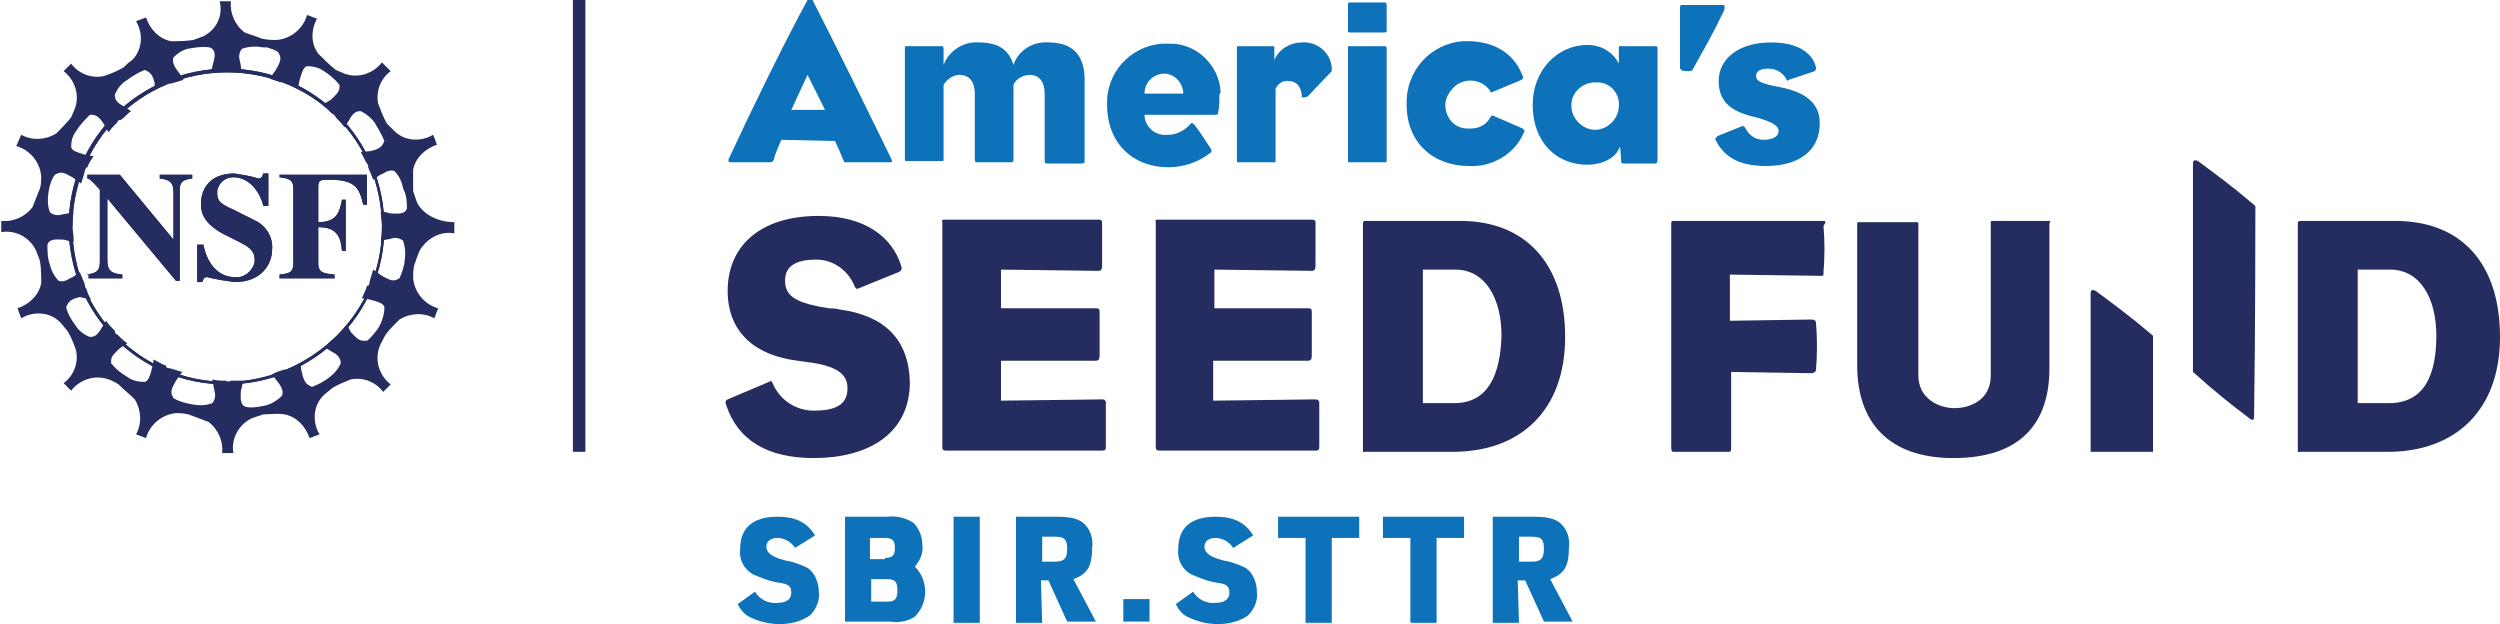<?xml version="1.0" encoding="utf-8"?>
<!-- Generator: Adobe Illustrator 21.1.0, SVG Export Plug-In . SVG Version: 6.00 Build 0)  -->
<svg version="1.1" id="Layer_1" xmlns="http://www.w3.org/2000/svg" xmlns:xlink="http://www.w3.org/1999/xlink" x="0px" y="0px"
	 viewBox="0 0 200.3 50" style="enable-background:new 0 0 200.3 50;" xml:space="preserve">
<style type="text/css">
	.st0{fill:#0D72B9;}
	.st1{fill:#242C60;}
</style>
<title>ASF Logo</title>
<g>
	<path class="st0" d="M60.5,47.4c0.3,0.6,1.1,1,1.8,0.9c0.7,0,1.1-0.3,1.1-0.8s-0.2-0.7-0.9-0.8c-0.8-0.1-1.5-0.4-2.2-0.7
		c-0.7-0.4-1.1-1.2-1-2c0-1.7,1-2.6,3-2.6c1.5,0,2.4,0.5,3,1.5l-1.6,1c-0.3-0.5-0.9-0.8-1.4-0.8c-0.6,0-0.9,0.3-0.9,0.7
		s0.3,0.8,1.5,1.1c0.6,0.1,1.2,0.3,1.8,0.6c0.6,0.4,0.9,1.2,0.9,1.9c0.1,0.7-0.2,1.4-0.7,1.9c-0.7,0.5-1.6,0.7-2.4,0.7
		c-0.9,0-1.7-0.2-2.5-0.6c-0.4-0.2-0.7-0.6-0.9-1L60.5,47.4z"/>
	<path class="st0" d="M67.7,41.4h3.4c0.7-0.1,1.5,0.1,2.1,0.5c0.5,0.5,0.7,1.2,0.7,1.8c0.1,0.6-0.2,1.2-0.6,1.7c1.1,1.1,1.1,2.9,0,4
		c-0.6,0.4-1.3,0.5-2,0.4h-3.6V41.4z M70.9,44.7c0.6,0,0.8-0.2,0.8-0.8s-0.2-0.8-0.8-0.8h-1.2v1.7h1.2V44.7z M71.1,48.2
		c0.6,0,0.8-0.2,0.8-0.9s-0.2-0.9-0.8-0.9h-1.3v1.8C69.8,48.2,71.1,48.2,71.1,48.2z"/>
	<path class="st0" d="M76.4,41.4h2.1v8.5h-2.1V41.4z"/>
	<path class="st0" d="M83.5,49.9h-2.1v-8.5h3.3c1.2,0,1.8,0.2,2.2,0.6c0.5,0.5,0.7,1.2,0.6,1.9c0,1.5-0.4,2.1-1.5,2.5l1.8,3.4h-2.3
		L84,46.5h-0.6L83.5,49.9z M84.5,45c0.7,0,1-0.2,1-1s-0.2-1-1-1h-1v2H84.5z"/>
	<path class="st0" d="M90,48h2.1v1.8H90V48z"/>
	<path class="st0" d="M95.6,47.4c0.3,0.6,1.1,1,1.8,0.9c0.7,0,1.1-0.3,1.1-0.8s-0.2-0.7-0.9-0.8c-0.8-0.1-1.5-0.4-2.2-0.7
		c-0.7-0.4-1.1-1.2-1-2c0-1.7,1-2.6,3-2.6c1.5,0,2.4,0.5,3,1.5l-1.6,1c-0.3-0.5-0.9-0.8-1.4-0.8c-0.6,0-0.9,0.3-0.9,0.7
		s0.3,0.8,1.5,1.1c0.6,0.1,1.2,0.3,1.8,0.6c0.6,0.4,0.9,1.2,0.9,1.9c0.1,0.7-0.2,1.4-0.7,1.9c-0.7,0.5-1.6,0.7-2.4,0.7
		c-0.9,0-1.7-0.2-2.5-0.6c-0.4-0.2-0.7-0.6-0.9-1L95.6,47.4z"/>
	<path class="st0" d="M104.6,43.1h-2.2v-1.7h6.5v1.7h-2.2v6.8h-2.1C104.6,49.9,104.6,43.1,104.6,43.1z"/>
	<path class="st0" d="M113,43.1h-2.2v-1.7h6.5v1.7h-2.2v6.8H113V43.1z"/>
	<path class="st0" d="M121.7,49.9h-2.1v-8.5h3.3c1.2,0,1.8,0.2,2.2,0.6c0.5,0.5,0.7,1.2,0.6,1.9c0,1.5-0.4,2.1-1.5,2.5l1.8,3.4h-2.3
		l-1.5-3.3h-0.6L121.7,49.9z M122.7,45c0.7,0,1-0.2,1-1s-0.2-1-1-1h-1v2H122.7z"/>
</g>
<path class="st0" d="M62.6,11.2c-0.2,0.5-0.5,1.1-0.6,1.6C61.9,13,61.8,13,61.6,13h-3.1c-0.1,0-0.2-0.1-0.1-0.3
	C60.3,8.6,63,3.1,64.7,0c0-0.1,0.4,0,0.4,0c1.8,3.5,4.3,8.6,6.3,12.7c0.1,0.2,0.1,0.3-0.1,0.3h-3.5c-0.1,0-0.2,0-0.2-0.1
	c-0.2-0.5-0.5-1.2-0.7-1.6L62.6,11.2z M66.1,8.8L64.7,6l-1.3,2.8H66.1z"/>
<path class="st0" d="M81.2,5.2C81.6,4,82.8,3.3,84,3.4c1.5,0,2.9,0.6,2.9,3v6.4c0,0.2,0,0.3-0.2,0.3h-2.8c-0.1,0-0.2,0-0.2-0.2V7.5
	c0-0.9-0.4-1.5-1.2-1.5c-0.5,0-1.1,0.3-1.3,0.8v5.9c0,0.2,0,0.3-0.2,0.3h-2.7c-0.1,0-0.2,0-0.2-0.2V7.5c0-1-0.5-1.5-1.2-1.5
	c-0.5,0-1,0.3-1.3,0.8v5.9c0,0.2,0,0.2-0.1,0.2h-2.9c-0.1,0-0.1,0-0.1-0.3V3.9c0-0.2,0-0.2,0.1-0.2h2.8c0.1,0,0.2,0,0.2,0.2v1.3
	c0.4-1.1,1.6-1.9,2.8-1.8C79.9,3.4,80.8,3.9,81.2,5.2z"/>
<path class="st0" d="M97.7,7.7c0,0.4,0,0.8-0.1,1.3c0,0.2-0.1,0.2-0.4,0.2h-5.5c0,0.9,0.8,1.7,1.8,1.6h0.1c0.7,0,1.4-0.4,1.8-0.9
	c0.1-0.1,0.2,0,0.3,0.1c0.4,0.5,0.9,1.3,1.3,1.9c0.1,0.2,0.1,0.3-0.1,0.4c-0.9,0.7-2.1,1.1-3.3,1.1c-2.8,0-4.9-1.9-4.9-5
	c-0.1-2.5,1.8-4.7,4.4-4.9c0.2,0,0.3,0,0.5,0c2.2-0.1,4.1,1.7,4.2,3.9C97.7,7.5,97.7,7.6,97.7,7.7z M94.8,7.5c0-0.8-0.6-1.5-1.4-1.6
	h-0.1c-0.9,0-1.6,0.7-1.6,1.6H94.8z"/>
<path class="st0" d="M102.2,7.1v5.7c0,0.2,0,0.2-0.1,0.2h-2.9c-0.1,0-0.1,0-0.1-0.3V3.9c0-0.2,0-0.2,0.1-0.2h2.8
	c0.1,0,0.1,0,0.1,0.2v0.9c0.4-0.9,1.3-1.4,2.2-1.4c1.2-0.1,2.3,0.8,2.4,2c0,0.1,0,0.2,0,0.3c-0.4,0.4-1.7,1.8-1.9,2
	c-0.1,0.1-0.3,0.1-0.5,0.1c0-0.8-0.4-1.3-1-1.3C102.8,6.4,102.4,6.7,102.2,7.1z"/>
<path class="st0" d="M111.1,2.4c0,0.2,0,0.2-0.2,0.2h-2.8c-0.1,0-0.1-0.1-0.1-0.2v-2c0-0.1,0-0.2,0.1-0.2h2.8c0.1,0,0.2,0,0.2,0.2
	V2.4z M111.1,12.8c0,0.2,0,0.2-0.2,0.2h-2.8c-0.1,0-0.1,0-0.1-0.3V3.9c0-0.2,0-0.2,0.1-0.2h2.8c0.1,0,0.2,0,0.2,0.2V12.8z"/>
<path class="st0" d="M122,10.3c0.1,0.1,0.2,0.2,0.1,0.3l0,0c-0.7,1.7-2.5,2.8-4.4,2.7c-2.9,0-5-1.9-5-4.9c-0.1-2.7,1.9-4.9,4.5-5.1
	c0.1,0,0.3,0,0.4,0c2,0,3.7,0.9,4.4,2.8c0.1,0.1,0,0.2-0.1,0.3l-2.4,1c-0.1,0-0.1,0-0.1-0.1c-0.6-0.9-1.8-1.1-2.7-0.5
	c-0.5,0.4-0.9,1-0.9,1.6c0,1,0.7,1.9,1.8,1.9c0.1,0,0.1,0,0.2,0c0.7,0,1.3-0.3,1.6-0.9c0.1-0.1,0.1-0.2,0.3-0.1L122,10.3z"/>
<path class="st0" d="M129.8,11.7c-0.3,1-1.5,1.5-2.6,1.5c-2.5,0-4.4-1.8-4.4-4.8c0-2.8,2-4.8,4.4-4.8c1,0,2,0.5,2.5,1.5V3.9
	c0-0.2,0-0.2,0.1-0.2h2.9c0.1,0,0.1,0.1,0.1,0.2v8.9c0,0.2-0.1,0.3-0.1,0.3h-2.6c-0.1,0-0.2,0-0.2-0.1l0,0L129.8,11.7z M125.9,8.5
	c0,1,0.9,1.9,1.9,1.9c1,0,1.9-0.9,1.9-1.9c0.1-1-0.7-1.9-1.7-1.9c-0.1,0-0.1,0-0.2,0c-1,0-1.9,0.8-1.9,1.8
	C125.9,8.3,125.9,8.4,125.9,8.5z"/>
<path class="st0" d="M135.6,5.6c0,0.1-0.3,0.1-0.5,0.1c-0.3,0-0.5-0.1-0.5-0.3V0.6c0-0.2,0.1-0.2,0.1-0.2h3.4c0.1,0,0.1,0.4,0,0.5
	C137.2,2.8,136.6,3.8,135.6,5.6z"/>
<path class="st0" d="M137.6,10.9l2-0.8c0.1,0,0.1,0,0.2,0.1c0.3,0.6,0.8,1,1.5,1c0.8,0,1.2-0.3,1.2-0.7s-0.4-0.7-1.8-1.1
	c-1.8-0.4-3-1.1-3-2.9s1.6-3.1,4.2-3.1c2.1,0,3.3,0.8,3.6,2c0,0.1,0,0.2-0.1,0.3l-2.1,0.7c-0.1,0.1-0.1,0.1-0.2-0.1
	c-0.3-0.5-0.8-0.8-1.4-0.8c-0.7,0-1,0.2-1,0.6s0.4,0.6,2,0.9c1.9,0.4,3.1,1.2,3.1,2.9c0,2.1-1.6,3.4-4.3,3.4c-2.4,0-3.5-0.9-4.1-2.2
	C137.5,11.1,137.5,11,137.6,10.9z"/>
<path class="st1" d="M67.3,24.8c-0.4-0.1-0.7-0.1-0.9-0.1c-2.5-0.4-3.5-0.9-3.5-2.2c0-1,0.6-1.7,2.5-1.7c1.4,0,2.6,0.9,3.1,2.2
	c0.1,0.1,0.1,0.2,0.3,0.1l3.2-1.3c0.2-0.1,0.3-0.2,0.2-0.5c-0.7-2.3-2.9-4-6.6-4c-4.8,0-7.3,2.5-7.3,6c0,3.4,2.3,5.2,5.6,5.6
	l0.7,0.1c2.5,0.3,3.3,1,3.3,2.1c0,1.3-0.9,1.8-2.7,1.8c-1.4,0-2.7-0.8-3.3-2.2c-0.1-0.2-0.1-0.2-0.3-0.1L58.3,32
	c-0.2,0.1-0.2,0.2-0.1,0.5c0.9,2.7,3.2,4.2,7,4.2c4.3,0,7.7-1.9,7.7-6.1C72.8,27.2,70.9,25.3,67.3,24.8z"/>
<path class="st1" d="M88.2,32l-8,0.1v-3.2h7.6c0.2,0,0.3-0.1,0.3-0.4v-3.4c0-0.3,0-0.4-0.3-0.4h-7.6v-3.1l7.8,0.1
	c0.2,0,0.3-0.1,0.3-0.4V18c0-0.3,0-0.4-0.3-0.4H75.7c-0.3,0-0.2,0-0.2,0.3v17.8c0,0.3,0,0.4,0.3,0.4h12.5c0.3,0,0.3-0.1,0.3-0.4
	v-3.5C88.5,32,88.5,32,88.2,32z"/>
<path class="st1" d="M105.2,32l-8,0.1v-3.2h7.6c0.2,0,0.3-0.1,0.3-0.4v-3.4c0-0.3,0-0.4-0.3-0.4h-7.5v-3.1l7.8,0.1
	c0.2,0,0.3-0.1,0.3-0.4V18c0-0.3,0-0.4-0.3-0.4H92.8c-0.3,0-0.2,0-0.2,0.3v17.8c0,0.3,0,0.4,0.3,0.4h12.5c0.3,0,0.3-0.1,0.3-0.4
	v-3.5C105.6,32,105.6,32,105.2,32z"/>
<path class="st1" d="M117,17.7h-7.6c-0.2,0-0.2,0.1-0.2,0.3v18c0,0.3,0,0.2,0.2,0.2h7c5.4,0,9-3.3,9-9.2S122.2,17.7,117,17.7z
	 M116.5,32.3H114V21.6h2.6c2.4,0,3.7,2.3,3.7,5.3C120.2,30.1,119.2,32.3,116.5,32.3L116.5,32.3z"/>
<path class="st1" d="M146.1,17.7h-12c-0.2,0-0.2,0-0.2,0.4v17.7c0,0.4,0.1,0.4,0.2,0.4h4.4c0.2,0,0.2-0.1,0.2-0.4v-6l6.4,0.1
	c0.2,0,0.4-0.1,0.4-0.3c0.1-1.2,0.1-2.5,0-3.7c0-0.2-0.1-0.3-0.4-0.3l-6.5,0.1V22l7.3,0.1c0.2,0,0.2,0,0.2-0.3
	c0.1-1.2,0.1-2.5,0-3.7C146.3,17.8,146.3,17.7,146.1,17.7z"/>
<path class="st1" d="M164.2,17.7h-4.5c-0.2,0-0.2,0-0.2,0.2v12.2c0,1.9-1.6,2.6-2.9,2.6c-1.3,0-2.9-0.8-2.9-2.6V18
	c0-0.2,0-0.2-0.2-0.2h-4.6c-0.1,0-0.1,0-0.1,0.2v11.3c0,4.5,2.5,7.4,7.7,7.4c5.4,0,7.7-2.8,7.7-7.2V17.9
	C164.3,17.7,164.3,17.7,164.2,17.7z"/>
<path class="st1" d="M191.9,17.7h-7.6c-0.2,0-0.2,0.1-0.2,0.3v18c0,0.3,0,0.2,0.2,0.2h7c5.4,0,9-3.3,9-9.2S197.2,17.7,191.9,17.7z
	 M191.4,32.3h-2.5V21.6h2.6c2.4,0,3.7,2.3,3.7,5.3C195.2,30.1,194.2,32.3,191.4,32.3L191.4,32.3z"/>
<path class="st1" d="M180.7,16.5c-2-1.7-3-2.4-4.6-3.6c-0.2-0.1-0.4-0.1-0.4,0.2c0,0.4,0,16.7,0,16.7c1.9,1.7,2.8,2.4,4.5,3.7
	c0.4,0.3,0.4,0.1,0.4-0.4C180.7,26.9,180.7,16.5,180.7,16.5z"/>
<path class="st1" d="M172.5,36.2c0-4.9,0-9.3,0-9.3c-2-1.7-3-2.4-4.6-3.6c-0.2-0.1-0.4-0.1-0.4,0.2c0,0.3,0,7.8,0,12.7H172.5z"/>
<rect x="45.9" class="st1" width="1" height="36.2"/>
<g>
	<path class="st1" d="M6.9,22C7.6,21.9,8,21.8,8,21v-5.8c-0.7-0.8-0.9-0.9-1-0.9V14h2.6l4.3,5.2l0,0v-3.7c0-0.7-0.1-1.1-1.1-1.2V14
		h2.6v0.3c-0.9,0.1-1,0.4-1,1v7.2h-0.3l-5.5-6.6l0,0v4.9c0,0.9,0.3,1.1,1.2,1.2v0.3H7.1V22H6.9z"/>
	<path class="st1" d="M6.9,22C7.6,21.9,8,21.8,8,21v-5.8c-0.7-0.8-0.9-0.9-1-0.9V14h2.6l4.3,5.2l0,0v-3.7c0-0.7-0.1-1.1-1.1-1.2V14
		h2.6v0.3c-0.9,0.1-1,0.4-1,1v7.2h-0.3l-5.5-6.6l0,0v4.9c0,0.9,0.3,1.1,1.2,1.2v0.3H7.1V22H6.9z"/>
	<path class="st1" d="M21.1,16.5c-0.2-0.9-1-2.3-2.4-2.3c-0.7,0-1.2,0.5-1.3,1.1c0,0,0,0,0,0.1c0,0.7,0.2,0.9,1.3,1.4l1.8,0.9
		c0.8,0.4,1.4,1.3,1.3,2.3c0,1.1-0.8,2.6-3,2.6c-0.7-0.1-1.5-0.2-2.2-0.4c-0.3,0-0.3,0.2-0.4,0.4h-0.4v-3h0.5c0.2,1.2,1,2.6,2.5,2.6
		c0.7,0.1,1.4-0.4,1.6-1.2c0-0.1,0-0.1,0-0.2c0-0.8-0.6-1.1-1.4-1.5l-0.8-0.4c-2.1-1-2.1-2.1-2.1-2.6c0-0.8,0.4-2.4,2.7-2.4
		c0.6,0.1,1.3,0.2,1.9,0.4c0.3,0,0.3-0.2,0.4-0.4h0.4v2.6H21.1z"/>
	<path class="st1" d="M21.1,16.5c-0.2-0.9-1-2.3-2.4-2.3c-0.7,0-1.2,0.5-1.3,1.1c0,0,0,0,0,0.1c0,0.7,0.2,0.9,1.3,1.4l1.8,0.9
		c0.8,0.4,1.4,1.3,1.3,2.3c0,1.1-0.8,2.6-3,2.6c-0.7-0.1-1.5-0.2-2.2-0.4c-0.3,0-0.3,0.2-0.4,0.4h-0.4v-3h0.5c0.2,1.2,1,2.6,2.5,2.6
		c0.7,0.1,1.4-0.4,1.6-1.2c0-0.1,0-0.1,0-0.2c0-0.8-0.6-1.1-1.4-1.5l-0.8-0.4c-2.1-1-2.1-2.1-2.1-2.6c0-0.8,0.4-2.4,2.7-2.4
		c0.6,0.1,1.3,0.2,1.9,0.4c0.3,0,0.3-0.2,0.4-0.4h0.4v2.6H21.1z"/>
	<path class="st1" d="M22.5,14h6.9v2.4h-0.3c-0.3-1.3-0.6-2-2.7-2c-0.7,0-0.9,0-0.9,0.6v2.8c1.5,0,1.7-0.8,1.9-1.8h0.3v4.1h-0.3
		c-0.1-1-0.3-1.9-1.9-1.9v2.9c0,0.8,0.5,0.8,1.3,0.9v0.3h-4.4V22c0.7-0.1,1.1-0.1,1.1-0.9v-6c0-0.8-0.5-0.8-1.1-0.9V14H22.5z"/>
	<path class="st1" d="M22.5,14h6.9v2.4h-0.3c-0.3-1.3-0.6-2-2.7-2c-0.7,0-0.9,0-0.9,0.6v2.8c1.5,0,1.7-0.8,1.9-1.8h0.3v4.1h-0.3
		c-0.1-1-0.3-1.9-1.9-1.9v2.9c0,0.8,0.5,0.8,1.3,0.9v0.3h-4.4V22c0.7-0.1,1.1-0.1,1.1-0.9v-6c0-0.8-0.5-0.8-1.1-0.9V14H22.5z"/>
	<path class="st1" d="M18.2,5.5c-7,0-12.7,5.6-12.7,12.6s5.6,12.7,12.6,12.7s12.7-5.6,12.7-12.6l0,0C30.8,11.2,25.2,5.5,18.2,5.5
		 M18.2,30.6c-6.9,0-12.4-5.5-12.4-12.4S11.3,5.8,18.2,5.8s12.4,5.5,12.4,12.4c0,0,0,0,0,0.1C30.6,25,25,30.5,18.2,30.6"/>
	<path class="st1" d="M18.2,5.5c-7,0-12.7,5.6-12.7,12.6s5.6,12.7,12.6,12.7s12.7-5.6,12.7-12.6l0,0C30.8,11.2,25.2,5.5,18.2,5.5z
		 M18.2,30.6c-6.9,0-12.4-5.5-12.4-12.4S11.3,5.8,18.2,5.8s12.4,5.5,12.4,12.4c0,0,0,0,0,0.1C30.6,25,25,30.5,18.2,30.6z"/>
	<path class="st1" d="M33.4,16.2c-0.1-0.3-0.2-0.6-0.3-0.9c0-0.6,0-1.1,0-1.7c0.2-1,1-1.7,1.9-2c-0.1-0.3-0.2-0.6-0.3-0.8
		c-1,0.6-2.3,0.5-3.1-0.3c-0.2-0.2-0.4-0.4-0.6-0.6c-0.3-0.5-0.5-1.1-0.7-1.6c-0.2-1,0.2-2,1-2.6L30.6,5c-0.7,0.9-1.9,1.3-3,0.9
		l-0.7-0.3c-0.5-0.4-0.9-0.8-1.4-1.3c-0.6-0.8-0.6-1.9-0.1-2.8l-0.8-0.3c-0.3,1.1-1.3,1.9-2.4,2c-0.4,0-0.8,0-1.2-0.1
		c-0.5-0.2-0.9-0.3-1.4-0.5C18.8,2,18.4,1,18.5,0.1h-0.9c0.3,1.2-0.3,2.3-1.3,2.8C16,3,15.8,3.1,15.5,3.2c-0.6,0.1-1.2,0.1-1.8,0.1
		c-1-0.2-1.7-1-2-1.9l-0.8,0.3c0.6,1,0.5,2.3-0.3,3.1C10.3,5,10.1,5.2,9.9,5.4c-0.5,0.3-1,0.5-1.6,0.7c-1,0.2-2-0.2-2.6-1L5.1,5.7
		C6,6.4,6.4,7.6,6,8.7C5.9,8.9,5.8,9.2,5.7,9.4c-0.4,0.5-0.8,0.9-1.2,1.3c-0.8,0.5-1.9,0.6-2.8,0.1l-0.4,0.9c1.1,0.3,1.9,1.3,2,2.4
		c0,0.3,0,0.7-0.1,1c-0.2,0.5-0.4,1-0.6,1.5C2,17.4,1,17.8,0.1,17.7c0,0.3,0,0.6,0,0.9c1.1-0.2,2.3,0.4,2.8,1.5
		c0.1,0.3,0.2,0.5,0.3,0.8c0.1,0.6,0.1,1.2,0.1,1.8c-0.2,1-1,1.7-1.9,2l0.3,0.8c1-0.6,2.3-0.5,3.1,0.3C5,26,5.2,26.3,5.4,26.5
		c0.3,0.5,0.5,1,0.7,1.6c0.2,1-0.2,2-1,2.6l0.6,0.6c0.7-0.9,1.9-1.3,3-0.9c0.3,0.1,0.5,0.2,0.8,0.4c0.4,0.4,0.9,0.8,1.3,1.2
		c0.5,0.8,0.6,1.9,0.1,2.8l0.8,0.3c0.3-1.1,1.3-1.9,2.4-2c0.3,0,0.6,0,1,0.1c0.5,0.2,1.1,0.4,1.6,0.6c0.8,0.6,1.2,1.6,1.1,2.5h0.9
		c-0.2-1.1,0.4-2.3,1.5-2.8c0.3-0.1,0.6-0.2,0.9-0.3c0.5,0,1.1-0.1,1.7,0c1,0.2,1.7,1,2,1.9l0.8-0.3c-0.6-1-0.5-2.3,0.3-3.1
		c0.2-0.2,0.5-0.4,0.7-0.6c0.5-0.3,1-0.5,1.5-0.7c1-0.2,2,0.2,2.6,1l0.6-0.6c-0.9-0.7-1.3-1.9-0.9-3c0.1-0.3,0.3-0.6,0.5-1
		c0.3-0.4,0.7-0.8,1.1-1.2c0.8-0.5,1.9-0.6,2.8-0.1l0.3-0.8c-1.1-0.3-1.9-1.3-2-2.4c0-0.4,0-0.7,0.1-1.1c0.2-0.5,0.3-1,0.6-1.4
		c0.6-0.8,1.6-1.3,2.6-1.1c0-0.3,0-0.6,0-0.9C35.1,17.8,33.9,17.2,33.4,16.2 M32.6,16.7l-0.1,0.2c-0.3,0.3-0.8,0.2-1.2,0.2l-0.8-0.2
		c0,0.3,0.1,0.7,0.1,1l0,0c0.1,0.1,0.1,0.2,0,0.3c0,0.4,0,0.7-0.1,1.1c0.3-0.1,0.6-0.1,0.9-0.2c0.3-0.1,0.7,0,0.9,0.2
		c0.2,0.6,0.2,1.2,0.1,1.7v0.1c-0.1,0.4-0.2,0.8-0.4,1.2l-0.2,0.1c-0.4,0.2-0.8-0.1-1.2-0.3l-0.7-0.5c-0.1,0.3-0.2,0.7-0.3,1l0,0
		c0,0.1,0,0.3-0.2,0.3c-0.1,0.4-0.3,0.7-0.4,1c0.3,0,0.6,0.1,1,0.2c0.3,0.1,0.7,0.2,0.8,0.5c0,0.6-0.2,1.2-0.5,1.7l0,0
		c-0.3,0.4-0.6,0.8-0.9,1h-0.3c-0.4,0-0.7-0.4-1-0.7L27.8,26c-0.2,0.3-0.4,0.5-0.7,0.8v0.1c0,0.1-0.2,0.2-0.3,0.2
		c-0.3,0.2-0.5,0.5-0.8,0.7c0.3,0.2,0.6,0.4,0.8,0.5s0.5,0.4,0.5,0.8c-0.2,0.5-0.6,0.9-1,1.2c-0.4,0.3-0.8,0.5-1.3,0.7l-0.2-0.1
		c-0.4-0.2-0.5-0.6-0.6-1s-0.1-0.5-0.1-0.8c-0.3,0.2-0.6,0.3-0.9,0.4l0,0c-0.1,0.1-0.2,0.2-0.4,0.1c-0.3,0.1-0.7,0.2-1,0.4
		c0.2,0.3,0.4,0.5,0.6,0.8c0.2,0.3,0.3,0.6,0.2,0.9c-0.4,0.4-0.9,0.7-1.4,0.8s-1,0.2-1.5,0.1l-0.2-0.1c-0.3-0.3-0.2-0.8-0.2-1.2
		c0.1-0.3,0.1-0.5,0.2-0.8c-0.3,0-0.6,0-1,0l0,0c-0.1,0.1-0.3,0.1-0.4,0c-0.4,0-0.7,0-1.1-0.1c0.1,0.3,0.1,0.6,0.2,1
		c0.1,0.3,0,0.7-0.2,0.9c-0.5,0.2-1,0.2-1.6,0.1c-0.5-0.1-1-0.2-1.5-0.5l-0.1-0.2c-0.2-0.4,0.1-0.8,0.3-1.2l0.5-0.7
		c-0.3-0.1-0.7-0.2-1-0.3l0,0c-0.1,0-0.3,0-0.3-0.2c-0.3-0.1-0.6-0.3-1-0.5c0,0.3-0.1,0.6-0.2,1c-0.1,0.3-0.2,0.7-0.5,0.8
		c-0.5,0-1-0.1-1.4-0.4c-0.5-0.3-0.9-0.6-1.3-1.1v-0.2c0-0.4,0.4-0.7,0.7-1l0.6-0.4c-0.3-0.2-0.5-0.4-0.8-0.7l0,0
		c-0.1,0-0.2-0.1-0.2-0.3c-0.3-0.3-0.5-0.5-0.7-0.8C8.3,26,8.2,26.2,8,26.5C7.8,26.8,7.6,27,7.2,27c-0.5-0.2-0.9-0.5-1.2-1
		c-0.3-0.4-0.6-0.9-0.7-1.4l0.1-0.2c0.2-0.4,0.6-0.5,1-0.6L7.3,24c-0.2-0.3-0.3-0.6-0.4-0.9l0,0c-0.1-0.1-0.1-0.2-0.1-0.3
		c-0.1-0.3-0.3-0.7-0.4-1c-0.3,0.2-0.5,0.4-0.8,0.5c-0.3,0.2-0.6,0.3-0.9,0.2c-0.3-0.3-0.6-0.8-0.7-1.3c-0.2-0.5-0.2-1.1-0.2-1.6
		l0.1-0.2c0.3-0.3,0.8-0.2,1.2-0.2l0.8,0.2c0-0.3,0-0.7-0.1-1l0,0c-0.1-0.1-0.1-0.2,0-0.3c0-0.4,0-0.7,0.1-1.1
		c-0.3,0.1-0.6,0.1-1,0.2c-0.3,0.1-0.7,0-0.9-0.2c-0.2-0.5-0.2-1.1-0.1-1.7C4,14.8,4.1,14.4,4.4,14l0.2-0.1C5,13.7,5.4,14,5.8,14.2
		l0.7,0.5c0.1-0.3,0.2-0.6,0.3-1l0,0c0-0.1,0.1-0.3,0.2-0.3c0.1-0.3,0.3-0.6,0.5-0.9c-0.3,0-0.7-0.1-1-0.2c-0.3-0.1-0.7-0.2-0.8-0.5
		c0-0.5,0.1-0.9,0.4-1.3C6.4,10,6.8,9.6,7.2,9.2h0.2c0.4,0,0.7,0.4,0.9,0.7l0.4,0.7c0.2-0.3,0.4-0.5,0.7-0.8l0,0
		c0-0.1,0.1-0.2,0.3-0.2c0.3-0.2,0.5-0.5,0.8-0.7c-0.3-0.2-0.6-0.4-0.8-0.5C9.4,8.2,9.2,8,9.2,7.6c0.2-0.5,0.5-0.9,1-1.2
		c0.4-0.3,0.9-0.6,1.4-0.8l0.2,0.1c0.4,0.2,0.5,0.6,0.6,1c0,0.1-0.1,0.3,0,0.5C12.7,7,13,6.9,13.3,6.8l0,0c0.1-0.1,0.2-0.2,0.4-0.1
		c0.3-0.1,0.7-0.2,1-0.3c-0.2-0.4-0.4-0.6-0.6-0.9s-0.3-0.6-0.2-0.9c0.3-0.3,0.7-0.6,1.2-0.7c0.6-0.1,1.1-0.2,1.7-0.1L17,3.9
		c0.3,0.3,0.2,0.7,0.1,1.1C17,5.3,17,5.5,16.9,5.8c0.3,0,0.7,0,1-0.1l0,0c0.1-0.1,0.3-0.1,0.4,0c0.4,0,0.7,0,1.1,0.1
		c-0.1-0.3-0.1-0.6-0.2-1c-0.1-0.3,0-0.7,0.2-0.9c0.6-0.2,1.2-0.2,1.7-0.1h0.3c0.3,0.1,0.7,0.2,0.9,0.4l0.1,0.2
		c0.2,0.4-0.1,0.8-0.3,1.2l-0.5,0.7c0.3,0.1,0.6,0.2,0.9,0.3l0.1-0.1c0.2,0,0.3,0.1,0.4,0.2c0.3,0.1,0.6,0.3,0.9,0.4
		c0-0.3,0.1-0.7,0.2-1c0.1-0.3,0.2-0.7,0.5-0.8c0.4,0,0.9,0.1,1.2,0.3c0.5,0.3,1,0.7,1.4,1.2V7c0,0.4-0.4,0.7-0.7,1l-0.7,0.4
		c0.3,0.2,0.5,0.4,0.8,0.7h0.1c0.1,0,0.2,0.2,0.2,0.3c0.2,0.2,0.5,0.5,0.7,0.8c0.2-0.3,0.4-0.6,0.5-0.8c0.2-0.3,0.4-0.5,0.8-0.5
		c0.4,0.2,0.8,0.5,1.1,0.9c0.3,0.5,0.6,1,0.8,1.5l-0.1,0.2c-0.2,0.4-0.6,0.5-1,0.6l-0.8,0.1c0.2,0.3,0.3,0.6,0.5,0.9l0,0
		c0.1,0.1,0.1,0.2,0.1,0.3c0.1,0.3,0.3,0.7,0.4,1c0.3-0.2,0.5-0.4,0.8-0.5c0.3-0.2,0.6-0.3,0.9-0.2c0.4,0.4,0.6,0.9,0.7,1.4
		C32.6,15.7,32.6,16.2,32.6,16.7"/>
</g>
</svg>
